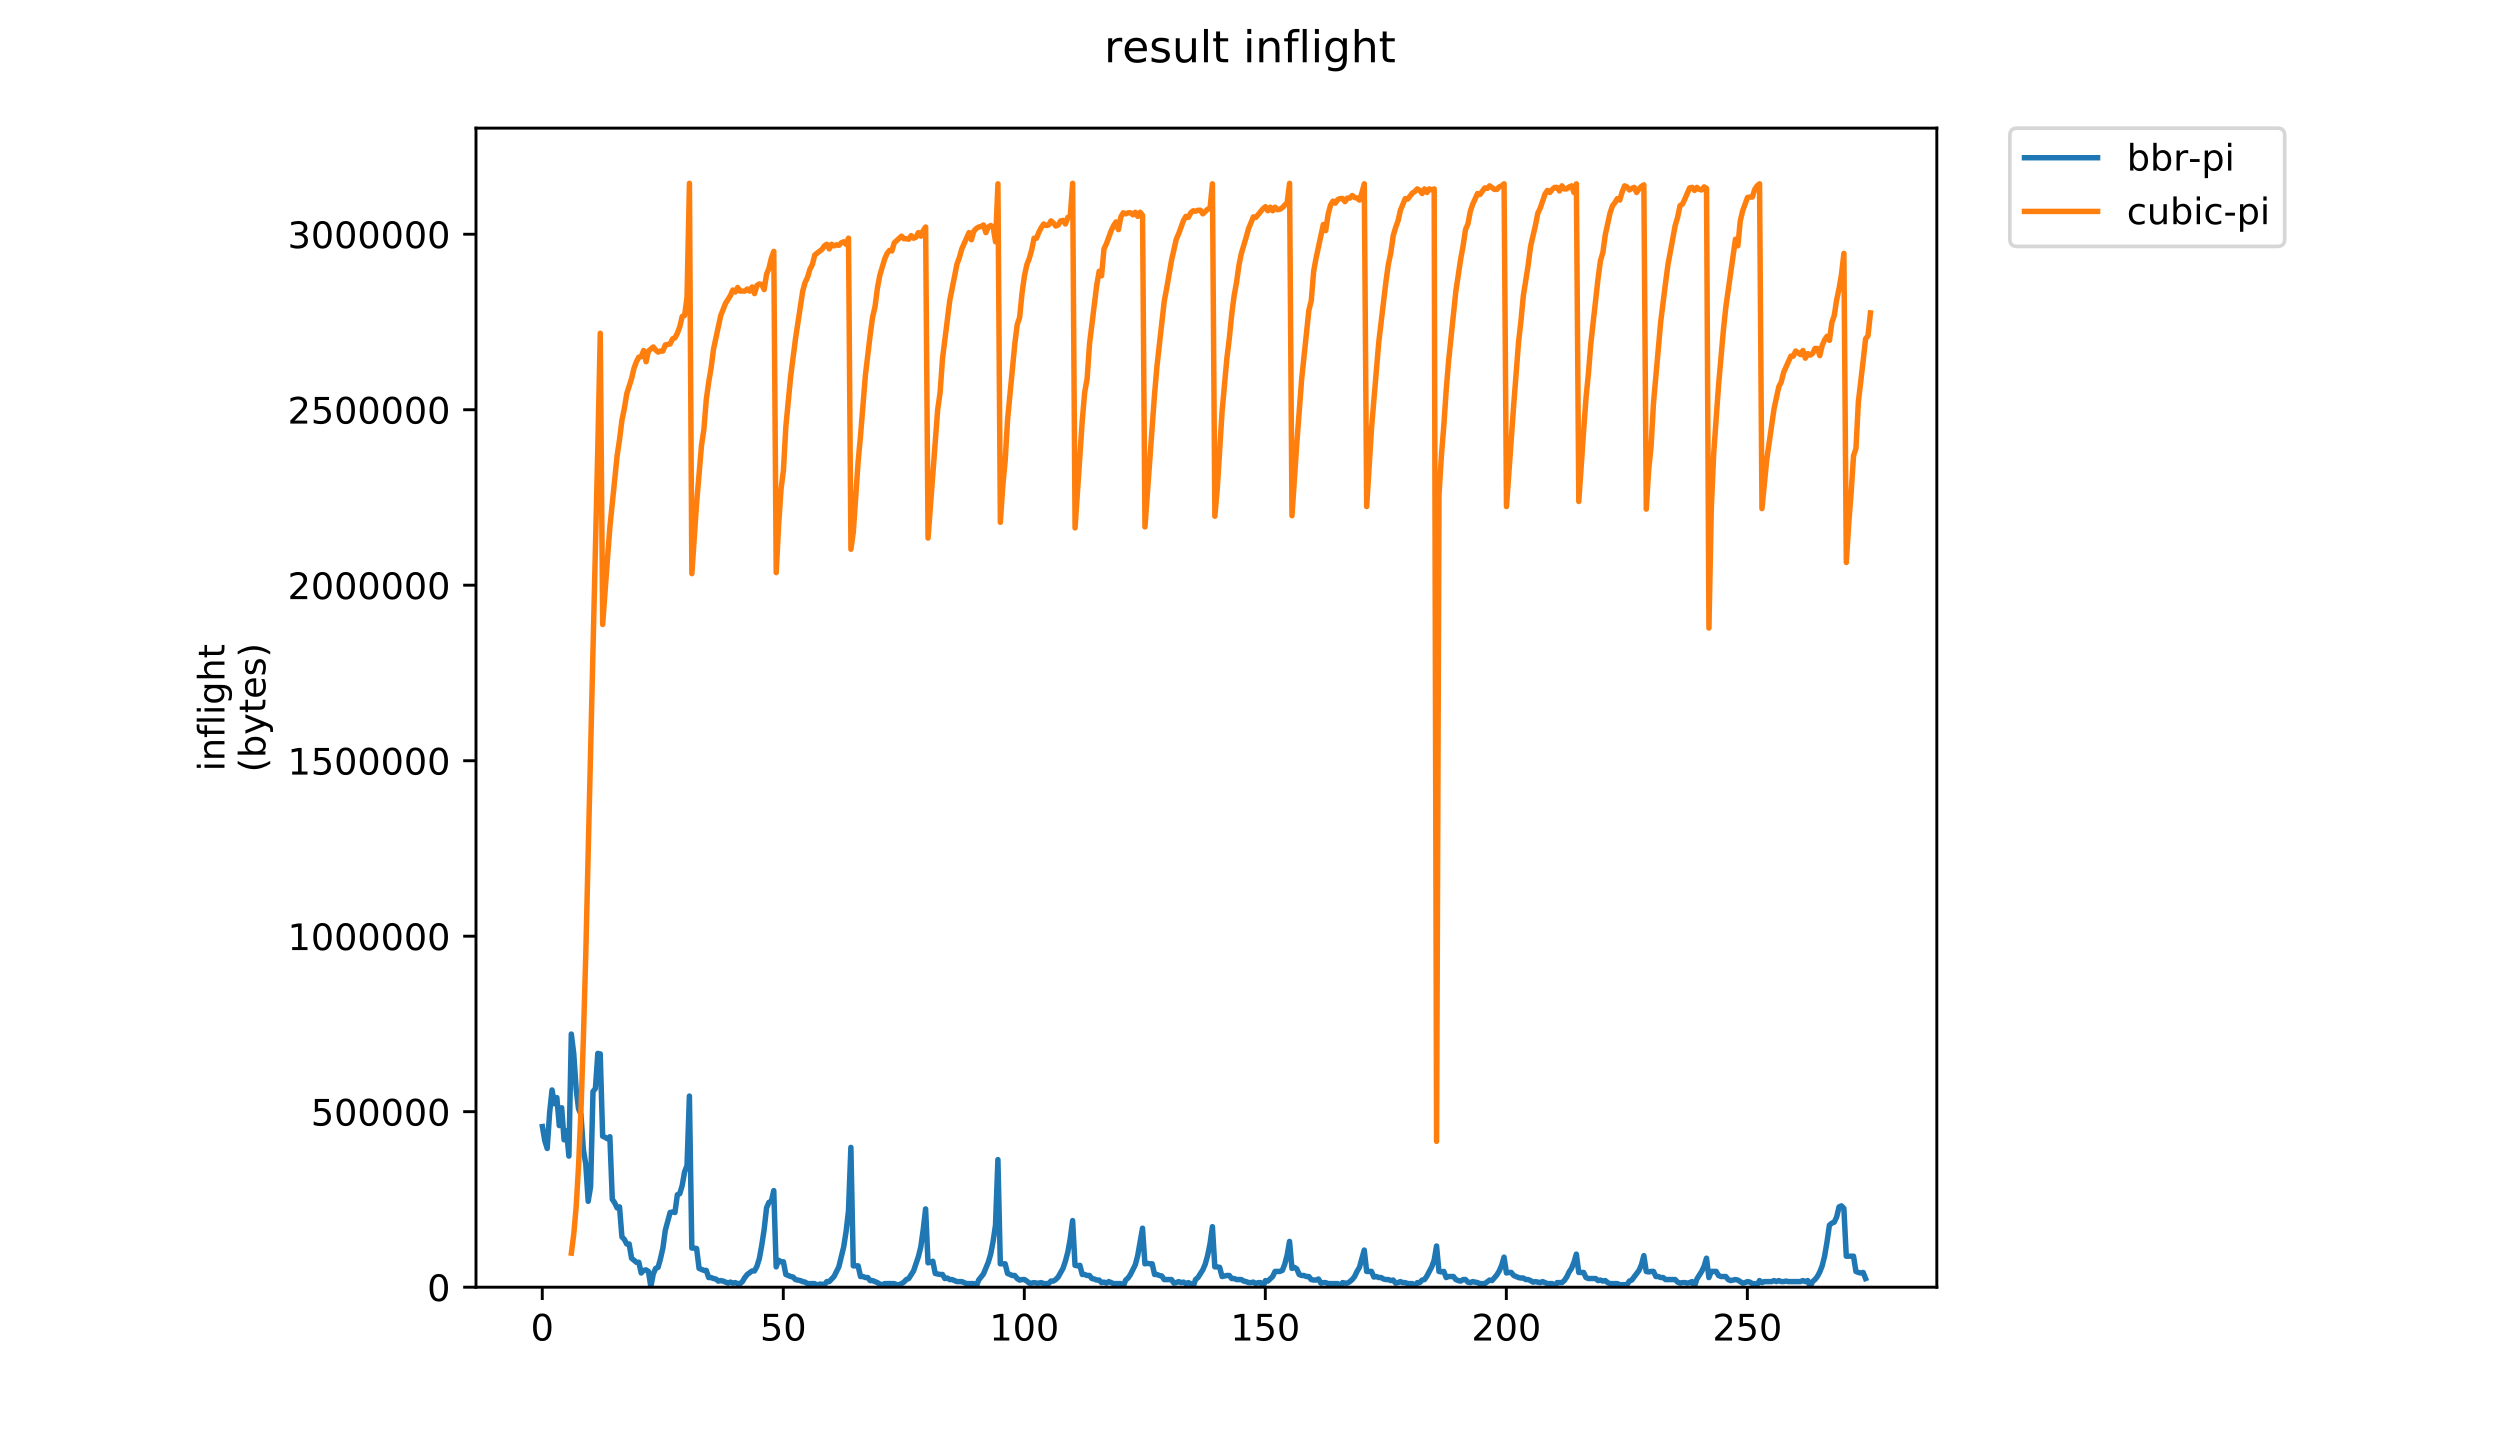 <?xml version="1.0" encoding="utf-8" standalone="no"?>
<!DOCTYPE svg PUBLIC "-//W3C//DTD SVG 1.1//EN"
  "http://www.w3.org/Graphics/SVG/1.1/DTD/svg11.dtd">
<!-- Created with matplotlib (https://matplotlib.org/) -->
<svg height="396pt" version="1.1" viewBox="0 0 684 396" width="684pt" xmlns="http://www.w3.org/2000/svg" xmlns:xlink="http://www.w3.org/1999/xlink">
 <defs>
  <style type="text/css">
*{stroke-linecap:butt;stroke-linejoin:round;}
  </style>
 </defs>
 <g id="figure_1">
  <g id="patch_1">
   <path d="M 0 396 
L 684 396 
L 684 0 
L 0 0 
z
" style="fill:#ffffff;"/>
  </g>
  <g id="axes_1">
   <g id="patch_2">
    <path d="M 130.23 352.174 
L 529.913 352.174 
L 529.913 35.062 
L 130.23 35.062 
z
" style="fill:#ffffff;"/>
   </g>
   <g id="matplotlib.axis_1">
    <g id="xtick_1">
     <g id="line2d_1">
      <defs>
       <path d="M 0 0 
L 0 3.5 
" id="m094ac8087f" style="stroke:#000000;stroke-width:0.8;"/>
      </defs>
      <g>
       <use style="stroke:#000000;stroke-width:0.8;" x="148.366" xlink:href="#m094ac8087f" y="352.174"/>
      </g>
     </g>
     <g id="text_1">
      <!-- 0 -->
      <defs>
       <path d="M 31.781 66.406 
Q 24.172 66.406 20.328 58.906 
Q 16.5 51.422 16.5 36.375 
Q 16.5 21.391 20.328 13.891 
Q 24.172 6.391 31.781 6.391 
Q 39.453 6.391 43.281 13.891 
Q 47.125 21.391 47.125 36.375 
Q 47.125 51.422 43.281 58.906 
Q 39.453 66.406 31.781 66.406 
z
M 31.781 74.219 
Q 44.047 74.219 50.516 64.516 
Q 56.984 54.828 56.984 36.375 
Q 56.984 17.969 50.516 8.266 
Q 44.047 -1.422 31.781 -1.422 
Q 19.531 -1.422 13.062 8.266 
Q 6.594 17.969 6.594 36.375 
Q 6.594 54.828 13.062 64.516 
Q 19.531 74.219 31.781 74.219 
z
" id="DejaVuSans-48"/>
      </defs>
      <g transform="translate(145.185 366.773)scale(0.1 -0.1)">
       <use xlink:href="#DejaVuSans-48"/>
      </g>
     </g>
    </g>
    <g id="xtick_2">
     <g id="line2d_2">
      <g>
       <use style="stroke:#000000;stroke-width:0.8;" x="214.308" xlink:href="#m094ac8087f" y="352.174"/>
      </g>
     </g>
     <g id="text_2">
      <!-- 50 -->
      <defs>
       <path d="M 10.797 72.906 
L 49.516 72.906 
L 49.516 64.594 
L 19.828 64.594 
L 19.828 46.734 
Q 21.969 47.469 24.109 47.828 
Q 26.266 48.188 28.422 48.188 
Q 40.625 48.188 47.75 41.5 
Q 54.891 34.812 54.891 23.391 
Q 54.891 11.625 47.562 5.094 
Q 40.234 -1.422 26.906 -1.422 
Q 22.312 -1.422 17.547 -0.641 
Q 12.797 0.141 7.719 1.703 
L 7.719 11.625 
Q 12.109 9.234 16.797 8.062 
Q 21.484 6.891 26.703 6.891 
Q 35.156 6.891 40.078 11.328 
Q 45.016 15.766 45.016 23.391 
Q 45.016 31 40.078 35.438 
Q 35.156 39.891 26.703 39.891 
Q 22.75 39.891 18.812 39.016 
Q 14.891 38.141 10.797 36.281 
z
" id="DejaVuSans-53"/>
      </defs>
      <g transform="translate(207.945 366.773)scale(0.1 -0.1)">
       <use xlink:href="#DejaVuSans-53"/>
       <use x="63.623" xlink:href="#DejaVuSans-48"/>
      </g>
     </g>
    </g>
    <g id="xtick_3">
     <g id="line2d_3">
      <g>
       <use style="stroke:#000000;stroke-width:0.8;" x="280.25" xlink:href="#m094ac8087f" y="352.174"/>
      </g>
     </g>
     <g id="text_3">
      <!-- 100 -->
      <defs>
       <path d="M 12.406 8.297 
L 28.516 8.297 
L 28.516 63.922 
L 10.984 60.406 
L 10.984 69.391 
L 28.422 72.906 
L 38.281 72.906 
L 38.281 8.297 
L 54.391 8.297 
L 54.391 0 
L 12.406 0 
z
" id="DejaVuSans-49"/>
      </defs>
      <g transform="translate(270.706 366.773)scale(0.1 -0.1)">
       <use xlink:href="#DejaVuSans-49"/>
       <use x="63.623" xlink:href="#DejaVuSans-48"/>
       <use x="127.246" xlink:href="#DejaVuSans-48"/>
      </g>
     </g>
    </g>
    <g id="xtick_4">
     <g id="line2d_4">
      <g>
       <use style="stroke:#000000;stroke-width:0.8;" x="346.192" xlink:href="#m094ac8087f" y="352.174"/>
      </g>
     </g>
     <g id="text_4">
      <!-- 150 -->
      <g transform="translate(336.648 366.773)scale(0.1 -0.1)">
       <use xlink:href="#DejaVuSans-49"/>
       <use x="63.623" xlink:href="#DejaVuSans-53"/>
       <use x="127.246" xlink:href="#DejaVuSans-48"/>
      </g>
     </g>
    </g>
    <g id="xtick_5">
     <g id="line2d_5">
      <g>
       <use style="stroke:#000000;stroke-width:0.8;" x="412.134" xlink:href="#m094ac8087f" y="352.174"/>
      </g>
     </g>
     <g id="text_5">
      <!-- 200 -->
      <defs>
       <path d="M 19.188 8.297 
L 53.609 8.297 
L 53.609 0 
L 7.328 0 
L 7.328 8.297 
Q 12.938 14.109 22.625 23.891 
Q 32.328 33.688 34.812 36.531 
Q 39.547 41.844 41.422 45.531 
Q 43.312 49.219 43.312 52.781 
Q 43.312 58.594 39.234 62.25 
Q 35.156 65.922 28.609 65.922 
Q 23.969 65.922 18.812 64.312 
Q 13.672 62.703 7.812 59.422 
L 7.812 69.391 
Q 13.766 71.781 18.938 73 
Q 24.125 74.219 28.422 74.219 
Q 39.75 74.219 46.484 68.547 
Q 53.219 62.891 53.219 53.422 
Q 53.219 48.922 51.531 44.891 
Q 49.859 40.875 45.406 35.406 
Q 44.188 33.984 37.641 27.219 
Q 31.109 20.453 19.188 8.297 
z
" id="DejaVuSans-50"/>
      </defs>
      <g transform="translate(402.59 366.773)scale(0.1 -0.1)">
       <use xlink:href="#DejaVuSans-50"/>
       <use x="63.623" xlink:href="#DejaVuSans-48"/>
       <use x="127.246" xlink:href="#DejaVuSans-48"/>
      </g>
     </g>
    </g>
    <g id="xtick_6">
     <g id="line2d_6">
      <g>
       <use style="stroke:#000000;stroke-width:0.8;" x="478.076" xlink:href="#m094ac8087f" y="352.174"/>
      </g>
     </g>
     <g id="text_6">
      <!-- 250 -->
      <g transform="translate(468.532 366.773)scale(0.1 -0.1)">
       <use xlink:href="#DejaVuSans-50"/>
       <use x="63.623" xlink:href="#DejaVuSans-53"/>
       <use x="127.246" xlink:href="#DejaVuSans-48"/>
      </g>
     </g>
    </g>
   </g>
   <g id="matplotlib.axis_2">
    <g id="ytick_1">
     <g id="line2d_7">
      <defs>
       <path d="M 0 0 
L -3.5 0 
" id="m3fb149f9ba" style="stroke:#000000;stroke-width:0.8;"/>
      </defs>
      <g>
       <use style="stroke:#000000;stroke-width:0.8;" x="130.23" xlink:href="#m3fb149f9ba" y="352.174"/>
      </g>
     </g>
     <g id="text_7">
      <!-- 0 -->
      <g transform="translate(116.868 355.973)scale(0.1 -0.1)">
       <use xlink:href="#DejaVuSans-48"/>
      </g>
     </g>
    </g>
    <g id="ytick_2">
     <g id="line2d_8">
      <g>
       <use style="stroke:#000000;stroke-width:0.8;" x="130.23" xlink:href="#m3fb149f9ba" y="304.159"/>
      </g>
     </g>
     <g id="text_8">
      <!-- 500000 -->
      <g transform="translate(85.055 307.959)scale(0.1 -0.1)">
       <use xlink:href="#DejaVuSans-53"/>
       <use x="63.623" xlink:href="#DejaVuSans-48"/>
       <use x="127.246" xlink:href="#DejaVuSans-48"/>
       <use x="190.869" xlink:href="#DejaVuSans-48"/>
       <use x="254.492" xlink:href="#DejaVuSans-48"/>
       <use x="318.115" xlink:href="#DejaVuSans-48"/>
      </g>
     </g>
    </g>
    <g id="ytick_3">
     <g id="line2d_9">
      <g>
       <use style="stroke:#000000;stroke-width:0.8;" x="130.23" xlink:href="#m3fb149f9ba" y="256.145"/>
      </g>
     </g>
     <g id="text_9">
      <!-- 1000000 -->
      <g transform="translate(78.693 259.944)scale(0.1 -0.1)">
       <use xlink:href="#DejaVuSans-49"/>
       <use x="63.623" xlink:href="#DejaVuSans-48"/>
       <use x="127.246" xlink:href="#DejaVuSans-48"/>
       <use x="190.869" xlink:href="#DejaVuSans-48"/>
       <use x="254.492" xlink:href="#DejaVuSans-48"/>
       <use x="318.115" xlink:href="#DejaVuSans-48"/>
       <use x="381.738" xlink:href="#DejaVuSans-48"/>
      </g>
     </g>
    </g>
    <g id="ytick_4">
     <g id="line2d_10">
      <g>
       <use style="stroke:#000000;stroke-width:0.8;" x="130.23" xlink:href="#m3fb149f9ba" y="208.13"/>
      </g>
     </g>
     <g id="text_10">
      <!-- 1500000 -->
      <g transform="translate(78.693 211.929)scale(0.1 -0.1)">
       <use xlink:href="#DejaVuSans-49"/>
       <use x="63.623" xlink:href="#DejaVuSans-53"/>
       <use x="127.246" xlink:href="#DejaVuSans-48"/>
       <use x="190.869" xlink:href="#DejaVuSans-48"/>
       <use x="254.492" xlink:href="#DejaVuSans-48"/>
       <use x="318.115" xlink:href="#DejaVuSans-48"/>
       <use x="381.738" xlink:href="#DejaVuSans-48"/>
      </g>
     </g>
    </g>
    <g id="ytick_5">
     <g id="line2d_11">
      <g>
       <use style="stroke:#000000;stroke-width:0.8;" x="130.23" xlink:href="#m3fb149f9ba" y="160.115"/>
      </g>
     </g>
     <g id="text_11">
      <!-- 2000000 -->
      <g transform="translate(78.693 163.915)scale(0.1 -0.1)">
       <use xlink:href="#DejaVuSans-50"/>
       <use x="63.623" xlink:href="#DejaVuSans-48"/>
       <use x="127.246" xlink:href="#DejaVuSans-48"/>
       <use x="190.869" xlink:href="#DejaVuSans-48"/>
       <use x="254.492" xlink:href="#DejaVuSans-48"/>
       <use x="318.115" xlink:href="#DejaVuSans-48"/>
       <use x="381.738" xlink:href="#DejaVuSans-48"/>
      </g>
     </g>
    </g>
    <g id="ytick_6">
     <g id="line2d_12">
      <g>
       <use style="stroke:#000000;stroke-width:0.8;" x="130.23" xlink:href="#m3fb149f9ba" y="112.101"/>
      </g>
     </g>
     <g id="text_12">
      <!-- 2500000 -->
      <g transform="translate(78.693 115.9)scale(0.1 -0.1)">
       <use xlink:href="#DejaVuSans-50"/>
       <use x="63.623" xlink:href="#DejaVuSans-53"/>
       <use x="127.246" xlink:href="#DejaVuSans-48"/>
       <use x="190.869" xlink:href="#DejaVuSans-48"/>
       <use x="254.492" xlink:href="#DejaVuSans-48"/>
       <use x="318.115" xlink:href="#DejaVuSans-48"/>
       <use x="381.738" xlink:href="#DejaVuSans-48"/>
      </g>
     </g>
    </g>
    <g id="ytick_7">
     <g id="line2d_13">
      <g>
       <use style="stroke:#000000;stroke-width:0.8;" x="130.23" xlink:href="#m3fb149f9ba" y="64.086"/>
      </g>
     </g>
     <g id="text_13">
      <!-- 3000000 -->
      <defs>
       <path d="M 40.578 39.312 
Q 47.656 37.797 51.625 33 
Q 55.609 28.219 55.609 21.188 
Q 55.609 10.406 48.188 4.484 
Q 40.766 -1.422 27.094 -1.422 
Q 22.516 -1.422 17.656 -0.516 
Q 12.797 0.391 7.625 2.203 
L 7.625 11.719 
Q 11.719 9.328 16.594 8.109 
Q 21.484 6.891 26.812 6.891 
Q 36.078 6.891 40.938 10.547 
Q 45.797 14.203 45.797 21.188 
Q 45.797 27.641 41.281 31.266 
Q 36.766 34.906 28.719 34.906 
L 20.219 34.906 
L 20.219 43.016 
L 29.109 43.016 
Q 36.375 43.016 40.234 45.922 
Q 44.094 48.828 44.094 54.297 
Q 44.094 59.906 40.109 62.906 
Q 36.141 65.922 28.719 65.922 
Q 24.656 65.922 20.016 65.031 
Q 15.375 64.156 9.812 62.312 
L 9.812 71.094 
Q 15.438 72.656 20.344 73.438 
Q 25.25 74.219 29.594 74.219 
Q 40.828 74.219 47.359 69.109 
Q 53.906 64.016 53.906 55.328 
Q 53.906 49.266 50.438 45.094 
Q 46.969 40.922 40.578 39.312 
z
" id="DejaVuSans-51"/>
      </defs>
      <g transform="translate(78.693 67.885)scale(0.1 -0.1)">
       <use xlink:href="#DejaVuSans-51"/>
       <use x="63.623" xlink:href="#DejaVuSans-48"/>
       <use x="127.246" xlink:href="#DejaVuSans-48"/>
       <use x="190.869" xlink:href="#DejaVuSans-48"/>
       <use x="254.492" xlink:href="#DejaVuSans-48"/>
       <use x="318.115" xlink:href="#DejaVuSans-48"/>
       <use x="381.738" xlink:href="#DejaVuSans-48"/>
      </g>
     </g>
    </g>
    <g id="text_14">
     <!-- inflight -->
     <defs>
      <path d="M 9.422 54.688 
L 18.406 54.688 
L 18.406 0 
L 9.422 0 
z
M 9.422 75.984 
L 18.406 75.984 
L 18.406 64.594 
L 9.422 64.594 
z
" id="DejaVuSans-105"/>
      <path d="M 54.891 33.016 
L 54.891 0 
L 45.906 0 
L 45.906 32.719 
Q 45.906 40.484 42.875 44.328 
Q 39.844 48.188 33.797 48.188 
Q 26.516 48.188 22.312 43.547 
Q 18.109 38.922 18.109 30.906 
L 18.109 0 
L 9.078 0 
L 9.078 54.688 
L 18.109 54.688 
L 18.109 46.188 
Q 21.344 51.125 25.703 53.562 
Q 30.078 56 35.797 56 
Q 45.219 56 50.047 50.172 
Q 54.891 44.344 54.891 33.016 
z
" id="DejaVuSans-110"/>
      <path d="M 37.109 75.984 
L 37.109 68.5 
L 28.516 68.5 
Q 23.688 68.5 21.797 66.547 
Q 19.922 64.594 19.922 59.516 
L 19.922 54.688 
L 34.719 54.688 
L 34.719 47.703 
L 19.922 47.703 
L 19.922 0 
L 10.891 0 
L 10.891 47.703 
L 2.297 47.703 
L 2.297 54.688 
L 10.891 54.688 
L 10.891 58.5 
Q 10.891 67.625 15.141 71.797 
Q 19.391 75.984 28.609 75.984 
z
" id="DejaVuSans-102"/>
      <path d="M 9.422 75.984 
L 18.406 75.984 
L 18.406 0 
L 9.422 0 
z
" id="DejaVuSans-108"/>
      <path d="M 45.406 27.984 
Q 45.406 37.75 41.375 43.109 
Q 37.359 48.484 30.078 48.484 
Q 22.859 48.484 18.828 43.109 
Q 14.797 37.75 14.797 27.984 
Q 14.797 18.266 18.828 12.891 
Q 22.859 7.516 30.078 7.516 
Q 37.359 7.516 41.375 12.891 
Q 45.406 18.266 45.406 27.984 
z
M 54.391 6.781 
Q 54.391 -7.172 48.188 -13.984 
Q 42 -20.797 29.203 -20.797 
Q 24.469 -20.797 20.266 -20.094 
Q 16.062 -19.391 12.109 -17.922 
L 12.109 -9.188 
Q 16.062 -11.328 19.922 -12.344 
Q 23.781 -13.375 27.781 -13.375 
Q 36.625 -13.375 41.016 -8.766 
Q 45.406 -4.156 45.406 5.172 
L 45.406 9.625 
Q 42.625 4.781 38.281 2.391 
Q 33.938 0 27.875 0 
Q 17.828 0 11.672 7.656 
Q 5.516 15.328 5.516 27.984 
Q 5.516 40.672 11.672 48.328 
Q 17.828 56 27.875 56 
Q 33.938 56 38.281 53.609 
Q 42.625 51.219 45.406 46.391 
L 45.406 54.688 
L 54.391 54.688 
z
" id="DejaVuSans-103"/>
      <path d="M 54.891 33.016 
L 54.891 0 
L 45.906 0 
L 45.906 32.719 
Q 45.906 40.484 42.875 44.328 
Q 39.844 48.188 33.797 48.188 
Q 26.516 48.188 22.312 43.547 
Q 18.109 38.922 18.109 30.906 
L 18.109 0 
L 9.078 0 
L 9.078 75.984 
L 18.109 75.984 
L 18.109 46.188 
Q 21.344 51.125 25.703 53.562 
Q 30.078 56 35.797 56 
Q 45.219 56 50.047 50.172 
Q 54.891 44.344 54.891 33.016 
z
" id="DejaVuSans-104"/>
      <path d="M 18.312 70.219 
L 18.312 54.688 
L 36.812 54.688 
L 36.812 47.703 
L 18.312 47.703 
L 18.312 18.016 
Q 18.312 11.328 20.141 9.422 
Q 21.969 7.516 27.594 7.516 
L 36.812 7.516 
L 36.812 0 
L 27.594 0 
Q 17.188 0 13.234 3.875 
Q 9.281 7.766 9.281 18.016 
L 9.281 47.703 
L 2.688 47.703 
L 2.688 54.688 
L 9.281 54.688 
L 9.281 70.219 
z
" id="DejaVuSans-116"/>
     </defs>
     <g transform="translate(61.415 211.018)rotate(-90)scale(0.1 -0.1)">
      <use xlink:href="#DejaVuSans-105"/>
      <use x="27.783" xlink:href="#DejaVuSans-110"/>
      <use x="91.162" xlink:href="#DejaVuSans-102"/>
      <use x="126.367" xlink:href="#DejaVuSans-108"/>
      <use x="154.15" xlink:href="#DejaVuSans-105"/>
      <use x="181.934" xlink:href="#DejaVuSans-103"/>
      <use x="245.41" xlink:href="#DejaVuSans-104"/>
      <use x="308.789" xlink:href="#DejaVuSans-116"/>
     </g>
     <!-- (bytes) -->
     <defs>
      <path d="M 31 75.875 
Q 24.469 64.656 21.281 53.656 
Q 18.109 42.672 18.109 31.391 
Q 18.109 20.125 21.312 9.062 
Q 24.516 -2 31 -13.188 
L 23.188 -13.188 
Q 15.875 -1.703 12.234 9.375 
Q 8.594 20.453 8.594 31.391 
Q 8.594 42.281 12.203 53.312 
Q 15.828 64.359 23.188 75.875 
z
" id="DejaVuSans-40"/>
      <path d="M 48.688 27.297 
Q 48.688 37.203 44.609 42.844 
Q 40.531 48.484 33.406 48.484 
Q 26.266 48.484 22.188 42.844 
Q 18.109 37.203 18.109 27.297 
Q 18.109 17.391 22.188 11.75 
Q 26.266 6.109 33.406 6.109 
Q 40.531 6.109 44.609 11.75 
Q 48.688 17.391 48.688 27.297 
z
M 18.109 46.391 
Q 20.953 51.266 25.266 53.625 
Q 29.594 56 35.594 56 
Q 45.562 56 51.781 48.094 
Q 58.016 40.188 58.016 27.297 
Q 58.016 14.406 51.781 6.484 
Q 45.562 -1.422 35.594 -1.422 
Q 29.594 -1.422 25.266 0.953 
Q 20.953 3.328 18.109 8.203 
L 18.109 0 
L 9.078 0 
L 9.078 75.984 
L 18.109 75.984 
z
" id="DejaVuSans-98"/>
      <path d="M 32.172 -5.078 
Q 28.375 -14.844 24.75 -17.812 
Q 21.141 -20.797 15.094 -20.797 
L 7.906 -20.797 
L 7.906 -13.281 
L 13.188 -13.281 
Q 16.891 -13.281 18.938 -11.516 
Q 21 -9.766 23.484 -3.219 
L 25.094 0.875 
L 2.984 54.688 
L 12.5 54.688 
L 29.594 11.922 
L 46.688 54.688 
L 56.203 54.688 
z
" id="DejaVuSans-121"/>
      <path d="M 56.203 29.594 
L 56.203 25.203 
L 14.891 25.203 
Q 15.484 15.922 20.484 11.062 
Q 25.484 6.203 34.422 6.203 
Q 39.594 6.203 44.453 7.469 
Q 49.312 8.734 54.109 11.281 
L 54.109 2.781 
Q 49.266 0.734 44.188 -0.344 
Q 39.109 -1.422 33.891 -1.422 
Q 20.797 -1.422 13.156 6.188 
Q 5.516 13.812 5.516 26.812 
Q 5.516 40.234 12.766 48.109 
Q 20.016 56 32.328 56 
Q 43.359 56 49.781 48.891 
Q 56.203 41.797 56.203 29.594 
z
M 47.219 32.234 
Q 47.125 39.594 43.094 43.984 
Q 39.062 48.391 32.422 48.391 
Q 24.906 48.391 20.391 44.141 
Q 15.875 39.891 15.188 32.172 
z
" id="DejaVuSans-101"/>
      <path d="M 44.281 53.078 
L 44.281 44.578 
Q 40.484 46.531 36.375 47.5 
Q 32.281 48.484 27.875 48.484 
Q 21.188 48.484 17.844 46.438 
Q 14.5 44.391 14.5 40.281 
Q 14.5 37.156 16.891 35.375 
Q 19.281 33.594 26.516 31.984 
L 29.594 31.297 
Q 39.156 29.25 43.188 25.516 
Q 47.219 21.781 47.219 15.094 
Q 47.219 7.469 41.188 3.016 
Q 35.156 -1.422 24.609 -1.422 
Q 20.219 -1.422 15.453 -0.562 
Q 10.688 0.297 5.422 2 
L 5.422 11.281 
Q 10.406 8.688 15.234 7.391 
Q 20.062 6.109 24.812 6.109 
Q 31.156 6.109 34.562 8.281 
Q 37.984 10.453 37.984 14.406 
Q 37.984 18.062 35.516 20.016 
Q 33.062 21.969 24.703 23.781 
L 21.578 24.516 
Q 13.234 26.266 9.516 29.906 
Q 5.812 33.547 5.812 39.891 
Q 5.812 47.609 11.281 51.797 
Q 16.75 56 26.812 56 
Q 31.781 56 36.172 55.266 
Q 40.578 54.547 44.281 53.078 
z
" id="DejaVuSans-115"/>
      <path d="M 8.016 75.875 
L 15.828 75.875 
Q 23.141 64.359 26.781 53.312 
Q 30.422 42.281 30.422 31.391 
Q 30.422 20.453 26.781 9.375 
Q 23.141 -1.703 15.828 -13.188 
L 8.016 -13.188 
Q 14.5 -2 17.703 9.062 
Q 20.906 20.125 20.906 31.391 
Q 20.906 42.672 17.703 53.656 
Q 14.5 64.656 8.016 75.875 
z
" id="DejaVuSans-41"/>
     </defs>
     <g transform="translate(72.613 211.295)rotate(-90)scale(0.1 -0.1)">
      <use xlink:href="#DejaVuSans-40"/>
      <use x="39.014" xlink:href="#DejaVuSans-98"/>
      <use x="102.49" xlink:href="#DejaVuSans-121"/>
      <use x="161.67" xlink:href="#DejaVuSans-116"/>
      <use x="200.879" xlink:href="#DejaVuSans-101"/>
      <use x="262.402" xlink:href="#DejaVuSans-115"/>
      <use x="314.502" xlink:href="#DejaVuSans-41"/>
     </g>
    </g>
   </g>
   <g id="line2d_14">
    <path clip-path="url(#p455b0e1796)" d="M 148.398 308.234 
L 149.057 312.128 
L 149.716 314.213 
L 150.376 304.48 
L 151.035 298.223 
L 151.695 301.977 
L 152.354 300.308 
L 153.013 307.956 
L 153.673 303.089 
L 154.332 311.85 
L 154.992 309.347 
L 155.651 316.299 
L 156.311 282.927 
L 156.97 288.211 
L 157.629 297.944 
L 158.289 303.367 
L 158.948 304.897 
L 159.608 314.491 
L 160.267 318.524 
L 160.927 328.675 
L 161.586 324.642 
L 162.245 298.64 
L 162.905 297.805 
L 163.564 288.211 
L 164.224 288.35 
L 164.883 310.876 
L 165.542 311.154 
L 166.202 311.571 
L 166.861 311.015 
L 167.521 328.118 
L 168.18 329.092 
L 168.84 330.482 
L 169.499 330.204 
L 170.158 338.408 
L 170.818 339.103 
L 171.477 340.355 
L 172.137 340.355 
L 172.796 344.248 
L 174.115 345.361 
L 174.774 345.361 
L 175.434 348.281 
L 176.093 347.585 
L 176.753 347.446 
L 177.412 347.864 
L 178.071 352.035 
L 178.731 348.559 
L 179.39 347.029 
L 180.05 346.751 
L 180.709 344.387 
L 181.369 341.467 
L 182.028 336.601 
L 183.347 331.734 
L 184.006 331.595 
L 184.666 331.734 
L 185.325 326.867 
L 185.984 326.589 
L 186.644 324.364 
L 187.303 320.61 
L 187.963 318.941 
L 188.622 299.891 
L 189.282 341.467 
L 189.941 341.467 
L 190.6 341.606 
L 191.26 347.029 
L 192.579 347.585 
L 193.238 347.585 
L 193.897 349.532 
L 194.557 349.532 
L 195.216 349.81 
L 195.876 349.949 
L 196.535 350.506 
L 197.195 350.367 
L 197.854 350.506 
L 199.173 351.062 
L 199.832 350.784 
L 200.492 351.062 
L 201.151 350.923 
L 201.811 351.201 
L 202.47 351.201 
L 203.129 350.645 
L 203.789 349.532 
L 204.448 348.698 
L 205.767 347.725 
L 206.426 347.725 
L 207.086 346.473 
L 207.745 344.387 
L 208.405 340.772 
L 209.064 336.461 
L 209.724 330.482 
L 210.383 328.953 
L 211.042 328.675 
L 211.702 325.755 
L 212.361 346.612 
L 213.021 344.804 
L 213.68 345.222 
L 214.339 345.222 
L 214.999 348.698 
L 216.318 349.254 
L 216.977 349.393 
L 217.637 350.088 
L 218.955 350.367 
L 219.615 350.645 
L 220.274 350.784 
L 220.934 351.201 
L 222.912 351.201 
L 223.571 351.618 
L 224.231 351.34 
L 224.89 351.34 
L 225.55 351.618 
L 226.209 350.645 
L 226.868 350.645 
L 228.187 349.254 
L 229.506 346.612 
L 230.825 341.189 
L 231.484 337.018 
L 232.144 331.317 
L 232.803 313.935 
L 233.463 346.334 
L 234.781 346.334 
L 235.441 349.254 
L 236.1 349.254 
L 236.76 349.532 
L 237.419 349.532 
L 238.079 350.367 
L 238.738 350.367 
L 240.057 350.923 
L 240.716 351.34 
L 241.376 351.479 
L 242.035 351.201 
L 244.673 351.201 
L 245.332 351.479 
L 245.992 351.479 
L 246.651 351.201 
L 247.31 350.784 
L 247.97 350.088 
L 248.629 349.81 
L 249.948 347.725 
L 251.267 343.831 
L 251.926 341.189 
L 252.586 336.461 
L 253.245 330.76 
L 253.905 345.5 
L 254.564 345.361 
L 255.224 345.083 
L 255.883 348.42 
L 257.202 348.698 
L 257.861 348.698 
L 258.521 349.81 
L 259.18 349.671 
L 259.839 350.088 
L 260.499 350.088 
L 261.818 350.645 
L 263.137 350.645 
L 264.455 351.201 
L 266.434 351.201 
L 267.093 352.035 
L 267.752 350.227 
L 269.071 348.559 
L 270.39 345.361 
L 271.05 343.136 
L 271.709 339.66 
L 272.368 335.21 
L 273.028 317.272 
L 273.687 345.778 
L 275.006 345.778 
L 275.666 348.42 
L 276.984 348.976 
L 277.644 348.976 
L 278.303 349.81 
L 278.963 350.227 
L 279.622 350.088 
L 280.281 350.088 
L 280.941 350.506 
L 281.6 351.062 
L 282.26 351.062 
L 282.919 350.923 
L 283.579 351.062 
L 284.238 351.062 
L 284.897 350.923 
L 285.557 351.201 
L 286.876 351.201 
L 287.535 350.506 
L 288.194 350.506 
L 288.854 350.088 
L 289.513 349.393 
L 290.832 347.029 
L 291.492 345.083 
L 292.151 342.58 
L 292.81 338.964 
L 293.47 333.959 
L 294.129 346.195 
L 294.789 346.334 
L 295.448 346.195 
L 296.108 348.698 
L 296.767 348.698 
L 297.426 348.976 
L 298.086 348.976 
L 298.745 349.81 
L 299.405 349.949 
L 300.064 350.227 
L 300.723 350.227 
L 301.383 350.923 
L 302.042 350.784 
L 302.702 351.062 
L 303.361 350.645 
L 304.68 351.201 
L 306.658 351.201 
L 307.318 352.035 
L 307.977 350.227 
L 308.636 349.671 
L 309.296 348.698 
L 310.615 346.056 
L 311.274 343.553 
L 312.593 336.044 
L 313.252 345.778 
L 313.912 345.639 
L 314.571 345.778 
L 315.231 345.778 
L 315.89 348.698 
L 316.55 348.698 
L 317.209 348.976 
L 317.868 349.115 
L 318.528 350.088 
L 320.506 350.088 
L 321.165 351.062 
L 321.825 350.923 
L 322.484 350.645 
L 323.144 350.923 
L 323.803 350.784 
L 324.463 351.201 
L 325.122 350.923 
L 325.781 351.201 
L 326.441 352.035 
L 327.1 350.088 
L 327.76 349.532 
L 329.078 347.446 
L 329.738 345.917 
L 330.397 343.553 
L 331.057 340.355 
L 331.716 335.627 
L 332.376 346.612 
L 333.035 346.612 
L 333.694 346.751 
L 334.354 349.254 
L 335.673 348.976 
L 336.332 348.976 
L 336.992 349.81 
L 337.651 349.81 
L 338.31 350.088 
L 339.629 350.088 
L 340.289 350.506 
L 340.948 350.645 
L 341.607 350.923 
L 342.267 350.923 
L 342.926 350.784 
L 343.586 351.201 
L 344.245 350.923 
L 344.905 350.923 
L 345.564 352.035 
L 346.223 350.367 
L 346.883 350.506 
L 348.202 349.254 
L 348.861 347.864 
L 350.18 347.864 
L 350.839 347.585 
L 351.499 345.917 
L 352.158 343.414 
L 352.818 339.66 
L 353.477 347.029 
L 354.136 346.751 
L 354.796 347.168 
L 355.455 348.698 
L 356.115 348.976 
L 356.774 348.976 
L 357.434 349.254 
L 358.093 349.254 
L 358.752 350.088 
L 359.412 350.227 
L 360.071 350.227 
L 360.731 349.949 
L 361.39 351.062 
L 362.049 350.923 
L 362.709 350.923 
L 363.368 351.201 
L 366.006 351.201 
L 366.665 352.035 
L 367.325 350.923 
L 367.984 351.062 
L 368.644 351.062 
L 369.303 350.645 
L 369.962 350.088 
L 370.622 349.254 
L 371.281 347.864 
L 371.941 346.751 
L 373.26 342.023 
L 373.919 347.864 
L 375.238 347.864 
L 375.897 349.393 
L 376.557 349.254 
L 377.216 349.532 
L 377.876 349.532 
L 378.535 349.949 
L 379.194 350.088 
L 379.854 350.088 
L 380.513 350.367 
L 381.173 350.227 
L 381.832 351.062 
L 382.491 350.923 
L 383.151 350.645 
L 383.81 350.923 
L 384.47 350.923 
L 385.129 351.201 
L 386.448 351.201 
L 387.107 352.035 
L 387.767 350.923 
L 388.426 350.923 
L 389.086 350.227 
L 389.745 350.088 
L 390.404 349.115 
L 391.723 346.612 
L 392.383 344.804 
L 393.042 340.911 
L 393.702 347.864 
L 394.361 348.003 
L 395.02 347.864 
L 395.68 349.532 
L 396.339 349.254 
L 397.658 349.254 
L 398.318 350.088 
L 398.977 350.367 
L 399.636 350.506 
L 400.296 350.088 
L 400.955 350.088 
L 401.615 350.784 
L 402.274 350.923 
L 402.933 350.645 
L 404.252 350.923 
L 404.912 351.201 
L 406.231 351.201 
L 407.549 350.227 
L 408.209 350.367 
L 409.528 348.837 
L 410.187 347.725 
L 410.846 346.195 
L 411.506 343.97 
L 412.165 348.281 
L 412.825 348.142 
L 413.484 348.142 
L 414.144 348.976 
L 415.462 349.532 
L 416.122 349.671 
L 416.781 349.671 
L 417.441 350.088 
L 418.1 350.088 
L 418.76 350.367 
L 419.419 350.784 
L 420.078 350.645 
L 421.397 350.923 
L 422.057 350.645 
L 423.375 351.201 
L 424.694 351.201 
L 425.354 352.035 
L 426.013 350.923 
L 427.332 350.923 
L 427.991 350.367 
L 428.651 349.393 
L 429.31 348.003 
L 429.97 347.029 
L 430.629 345.361 
L 431.288 343.136 
L 431.948 348.142 
L 433.267 348.142 
L 433.926 349.532 
L 434.586 349.81 
L 436.564 349.81 
L 437.223 350.367 
L 437.883 350.227 
L 438.542 350.506 
L 439.202 350.367 
L 439.861 350.923 
L 440.52 351.201 
L 442.499 351.201 
L 443.158 351.479 
L 445.136 351.479 
L 445.796 350.506 
L 446.455 350.227 
L 448.433 347.585 
L 449.093 346.056 
L 449.752 343.553 
L 450.412 347.864 
L 451.071 348.003 
L 451.73 347.864 
L 452.39 347.864 
L 453.049 349.254 
L 453.709 349.254 
L 454.368 349.532 
L 455.028 349.532 
L 455.687 350.088 
L 458.325 350.088 
L 458.984 350.784 
L 459.644 351.062 
L 460.303 350.923 
L 460.962 350.923 
L 461.622 351.062 
L 462.281 350.923 
L 462.941 350.645 
L 463.6 352.035 
L 464.259 349.949 
L 465.578 347.864 
L 466.238 346.473 
L 466.897 344.248 
L 467.557 349.532 
L 468.216 347.864 
L 469.535 347.864 
L 470.194 348.976 
L 470.854 349.254 
L 472.172 349.254 
L 472.832 350.088 
L 473.491 350.367 
L 474.81 350.088 
L 475.47 350.227 
L 476.788 351.062 
L 477.448 350.923 
L 478.107 350.645 
L 478.767 350.784 
L 479.426 351.201 
L 480.086 351.201 
L 480.745 351.479 
L 481.404 350.367 
L 482.064 350.923 
L 482.723 350.645 
L 484.701 350.645 
L 485.361 350.367 
L 486.02 350.645 
L 486.68 350.367 
L 487.339 350.645 
L 487.999 350.645 
L 488.658 350.506 
L 489.317 350.645 
L 492.614 350.645 
L 493.274 350.367 
L 493.933 350.645 
L 494.593 350.367 
L 495.252 352.035 
L 495.912 350.645 
L 496.571 350.088 
L 497.23 349.254 
L 497.89 348.003 
L 498.549 346.334 
L 499.209 343.692 
L 499.868 339.799 
L 500.528 335.21 
L 501.187 334.654 
L 501.846 334.376 
L 502.506 332.985 
L 503.165 330.204 
L 503.825 329.926 
L 504.484 330.621 
L 505.143 343.692 
L 507.122 343.692 
L 507.781 347.864 
L 508.441 348.142 
L 509.1 348.281 
L 509.759 348.142 
L 510.419 349.81 
L 510.419 349.81 
" style="fill:none;stroke:#1f77b4;stroke-linecap:square;stroke-width:1.5;"/>
   </g>
   <g id="line2d_15">
    <path clip-path="url(#p455b0e1796)" d="M 156.319 342.858 
L 156.978 337.713 
L 157.637 330.204 
L 158.297 318.941 
L 158.956 303.646 
L 159.616 284.039 
L 160.275 260.818 
L 163.572 121.907 
L 164.232 91.176 
L 164.891 170.852 
L 166.21 152.776 
L 166.869 144.155 
L 168.847 124.688 
L 169.507 120.238 
L 170.166 114.954 
L 170.826 111.756 
L 171.485 107.723 
L 172.804 103.552 
L 173.463 100.771 
L 174.123 98.963 
L 174.782 97.712 
L 175.442 97.573 
L 176.101 95.904 
L 176.761 98.963 
L 177.42 96.043 
L 178.739 94.931 
L 179.398 95.765 
L 180.058 96.321 
L 180.717 96.043 
L 181.376 96.043 
L 182.036 94.374 
L 183.355 94.096 
L 184.014 92.706 
L 184.674 92.428 
L 185.333 91.176 
L 185.992 89.369 
L 186.652 86.588 
L 187.311 86.31 
L 187.971 81.304 
L 188.63 50.156 
L 189.289 156.947 
L 190.608 137.48 
L 191.927 121.907 
L 192.587 117.457 
L 193.246 109.253 
L 193.905 104.525 
L 194.565 100.632 
L 195.224 95.487 
L 197.203 86.31 
L 198.521 82.972 
L 199.84 80.887 
L 200.5 79.357 
L 201.159 79.913 
L 201.818 78.662 
L 202.478 79.635 
L 203.797 79.635 
L 204.456 79.079 
L 205.116 79.635 
L 205.775 78.523 
L 206.434 80.33 
L 207.094 78.106 
L 207.753 77.688 
L 208.413 77.827 
L 209.072 79.218 
L 209.731 75.046 
L 210.391 73.378 
L 211.05 70.597 
L 211.71 68.789 
L 212.369 156.669 
L 213.029 143.737 
L 213.688 133.865 
L 214.347 128.72 
L 215.007 116.762 
L 216.326 102.996 
L 217.645 92.706 
L 219.623 79.635 
L 220.282 77.271 
L 220.942 75.881 
L 221.601 73.656 
L 222.26 72.405 
L 222.92 69.763 
L 224.898 68.233 
L 225.558 67.26 
L 226.217 66.842 
L 226.876 68.094 
L 227.536 66.842 
L 228.195 67.26 
L 228.855 66.982 
L 229.514 67.121 
L 230.173 66.425 
L 230.833 66.147 
L 231.492 66.842 
L 232.152 65.174 
L 232.811 150.273 
L 233.471 145.545 
L 234.789 126.217 
L 235.449 119.125 
L 236.768 102.718 
L 238.087 91.593 
L 238.746 86.727 
L 239.405 83.946 
L 240.065 78.801 
L 240.724 75.325 
L 242.043 70.875 
L 242.702 69.345 
L 243.362 68.511 
L 244.021 68.65 
L 244.681 66.425 
L 246.659 64.618 
L 247.318 65.313 
L 247.978 65.313 
L 248.637 65.452 
L 249.297 64.479 
L 249.956 65.174 
L 250.615 64.896 
L 251.275 63.644 
L 251.934 64.618 
L 252.594 63.088 
L 253.253 62.115 
L 253.913 147.214 
L 256.55 112.034 
L 257.21 107.445 
L 257.869 98.129 
L 259.847 82.277 
L 261.826 72.265 
L 262.485 70.458 
L 263.144 68.094 
L 265.123 63.644 
L 265.782 65.591 
L 266.442 63.227 
L 267.101 62.532 
L 267.76 62.115 
L 268.42 61.976 
L 269.079 61.559 
L 269.739 63.644 
L 270.398 62.115 
L 271.057 61.698 
L 271.717 62.115 
L 272.376 66.147 
L 273.036 50.295 
L 273.695 142.903 
L 274.355 133.031 
L 275.014 126.078 
L 275.673 114.815 
L 277.652 94.096 
L 278.311 88.812 
L 278.971 86.866 
L 279.63 80.191 
L 280.289 75.464 
L 280.949 72.405 
L 281.608 70.736 
L 282.268 68.372 
L 282.927 65.174 
L 283.586 65.174 
L 284.246 63.505 
L 284.905 62.254 
L 285.565 61.28 
L 286.224 61.698 
L 286.884 61.559 
L 287.543 60.446 
L 288.202 61.002 
L 288.862 61.837 
L 289.521 61.559 
L 290.181 60.446 
L 290.84 60.307 
L 291.499 61.28 
L 292.159 59.473 
L 292.818 59.195 
L 293.478 50.156 
L 294.137 144.433 
L 296.115 114.954 
L 296.775 107.306 
L 297.434 103.691 
L 298.094 94.096 
L 300.072 77.967 
L 300.731 74.212 
L 301.391 75.464 
L 302.05 68.094 
L 302.71 66.703 
L 304.028 63.088 
L 304.688 61.698 
L 305.347 60.724 
L 306.007 62.81 
L 306.666 59.334 
L 307.326 58.221 
L 307.985 58.499 
L 308.644 58.221 
L 309.304 58.221 
L 309.963 58.778 
L 310.623 58.082 
L 311.282 59.195 
L 311.941 58.082 
L 312.601 58.917 
L 313.26 144.155 
L 315.898 107.723 
L 316.557 100.076 
L 318.536 82.416 
L 319.195 78.94 
L 320.514 71.292 
L 321.833 65.452 
L 322.492 63.922 
L 323.811 60.307 
L 324.47 59.195 
L 325.13 59.473 
L 325.789 58.221 
L 326.449 57.665 
L 327.108 57.804 
L 327.768 57.526 
L 328.427 57.526 
L 329.086 58.499 
L 330.405 57.248 
L 331.065 56.97 
L 331.724 50.295 
L 332.383 141.235 
L 333.043 133.726 
L 334.362 112.59 
L 335.681 97.99 
L 336.34 92.567 
L 336.999 86.031 
L 337.659 80.887 
L 338.318 77.271 
L 338.978 72.544 
L 339.637 69.345 
L 340.956 64.896 
L 341.615 62.532 
L 342.934 59.334 
L 343.594 59.473 
L 345.572 57.109 
L 346.231 56.553 
L 346.891 57.665 
L 347.55 56.692 
L 348.21 57.665 
L 348.869 56.692 
L 349.528 57.387 
L 350.188 57.248 
L 350.847 56.831 
L 352.166 55.44 
L 352.825 50.156 
L 353.485 141.095 
L 354.804 121.35 
L 356.123 103.83 
L 358.101 84.919 
L 358.76 82.277 
L 359.42 74.212 
L 360.079 70.597 
L 362.057 61.42 
L 362.717 63.088 
L 363.376 58.639 
L 364.036 56.136 
L 364.695 55.023 
L 365.354 55.579 
L 366.014 54.606 
L 366.673 54.328 
L 367.333 54.328 
L 367.992 55.162 
L 368.652 54.189 
L 369.311 54.189 
L 369.97 53.494 
L 370.63 54.05 
L 371.289 54.189 
L 371.949 54.745 
L 372.608 52.798 
L 373.267 50.295 
L 373.927 138.593 
L 375.246 117.179 
L 377.224 93.679 
L 379.202 76.993 
L 379.862 72.265 
L 380.521 69.206 
L 381.181 64.479 
L 381.84 62.254 
L 382.499 60.446 
L 383.159 57.526 
L 384.478 54.328 
L 385.137 54.467 
L 386.456 52.798 
L 387.115 52.381 
L 387.775 51.686 
L 388.434 52.103 
L 389.094 52.937 
L 389.753 51.686 
L 390.412 52.659 
L 391.072 51.686 
L 391.731 51.964 
L 392.391 51.686 
L 393.05 312.267 
L 393.709 135.394 
L 394.369 124.688 
L 395.028 116.484 
L 395.688 106.611 
L 396.347 98.685 
L 398.325 79.635 
L 399.644 70.875 
L 400.304 67.26 
L 400.963 62.81 
L 401.623 61.28 
L 402.282 57.804 
L 402.941 55.858 
L 404.26 52.937 
L 404.92 53.216 
L 406.238 51.408 
L 406.898 51.547 
L 407.557 50.852 
L 408.876 51.825 
L 409.536 51.825 
L 410.195 51.13 
L 410.854 50.852 
L 411.514 50.295 
L 412.173 138.593 
L 414.151 110.782 
L 415.47 93.679 
L 416.13 87.839 
L 416.789 80.887 
L 418.108 72.544 
L 418.767 67.399 
L 420.086 61.698 
L 420.746 58.36 
L 421.405 56.97 
L 422.724 53.076 
L 423.383 52.103 
L 424.043 52.659 
L 424.702 51.825 
L 425.362 51.269 
L 426.021 51.269 
L 426.68 52.242 
L 427.34 50.852 
L 427.999 51.686 
L 428.659 51.686 
L 429.318 51.13 
L 429.978 50.852 
L 430.637 52.659 
L 431.296 50.295 
L 431.956 137.202 
L 433.275 118.013 
L 433.934 108.836 
L 434.593 102.161 
L 435.253 93.957 
L 437.231 76.159 
L 437.891 71.292 
L 438.55 69.067 
L 439.209 64.201 
L 440.528 58.221 
L 441.188 56.275 
L 441.847 55.44 
L 442.507 54.328 
L 443.166 54.745 
L 443.825 52.52 
L 444.485 50.852 
L 445.144 51.13 
L 445.804 51.964 
L 446.463 51.547 
L 447.122 51.269 
L 447.782 52.659 
L 448.441 51.686 
L 449.101 50.991 
L 449.76 50.574 
L 450.42 139.288 
L 451.079 128.581 
L 451.738 122.046 
L 452.398 110.226 
L 454.376 87.978 
L 455.695 77.41 
L 456.354 72.405 
L 458.333 61.698 
L 458.992 59.473 
L 459.651 56.275 
L 460.311 55.858 
L 460.97 54.467 
L 462.289 51.408 
L 462.949 51.269 
L 463.608 52.103 
L 464.267 51.269 
L 464.927 51.825 
L 465.586 51.964 
L 466.246 51.13 
L 466.905 51.547 
L 467.564 171.826 
L 468.224 138.732 
L 468.883 123.853 
L 470.202 105.359 
L 471.521 90.342 
L 472.18 84.085 
L 474.818 65.452 
L 475.478 67.26 
L 476.137 60.446 
L 476.796 57.665 
L 478.115 54.05 
L 478.775 53.911 
L 479.434 53.911 
L 480.093 51.825 
L 480.753 50.852 
L 481.412 50.295 
L 482.072 139.149 
L 483.391 125.661 
L 485.369 111.895 
L 486.688 105.777 
L 487.347 104.525 
L 488.006 101.883 
L 489.985 97.434 
L 490.644 97.434 
L 491.304 96.043 
L 492.622 97.016 
L 493.282 95.904 
L 493.941 97.99 
L 494.601 96.738 
L 495.26 97.156 
L 495.92 96.738 
L 496.579 95.348 
L 497.238 95.348 
L 497.898 97.295 
L 498.557 94.514 
L 499.217 92.984 
L 499.876 92.011 
L 500.535 93.123 
L 501.195 88.256 
L 501.854 86.31 
L 502.514 81.999 
L 503.173 78.94 
L 503.833 75.046 
L 504.492 69.345 
L 505.151 153.888 
L 505.811 143.32 
L 506.47 134.838 
L 507.13 124.688 
L 507.789 122.741 
L 508.448 109.948 
L 509.767 98.685 
L 510.427 92.706 
L 511.086 91.872 
L 511.746 85.614 
L 511.746 85.614 
" style="fill:none;stroke:#ff7f0e;stroke-linecap:square;stroke-width:1.5;"/>
   </g>
   <g id="patch_3">
    <path d="M 130.23 352.174 
L 130.23 35.062 
" style="fill:none;stroke:#000000;stroke-linecap:square;stroke-linejoin:miter;stroke-width:0.8;"/>
   </g>
   <g id="patch_4">
    <path d="M 529.913 352.174 
L 529.913 35.062 
" style="fill:none;stroke:#000000;stroke-linecap:square;stroke-linejoin:miter;stroke-width:0.8;"/>
   </g>
   <g id="patch_5">
    <path d="M 130.23 352.174 
L 529.913 352.174 
" style="fill:none;stroke:#000000;stroke-linecap:square;stroke-linejoin:miter;stroke-width:0.8;"/>
   </g>
   <g id="patch_6">
    <path d="M 130.23 35.062 
L 529.913 35.062 
" style="fill:none;stroke:#000000;stroke-linecap:square;stroke-linejoin:miter;stroke-width:0.8;"/>
   </g>
   <g id="legend_1">
    <g id="patch_7">
     <path d="M 551.897 67.419 
L 623.092 67.419 
Q 625.092 67.419 625.092 65.419 
L 625.092 37.062 
Q 625.092 35.062 623.092 35.062 
L 551.897 35.062 
Q 549.897 35.062 549.897 37.062 
L 549.897 65.419 
Q 549.897 67.419 551.897 67.419 
z
" style="fill:#ffffff;opacity:0.8;stroke:#cccccc;stroke-linejoin:miter;"/>
    </g>
    <g id="line2d_16">
     <path d="M 553.897 43.161 
L 573.897 43.161 
" style="fill:none;stroke:#1f77b4;stroke-linecap:square;stroke-width:1.5;"/>
    </g>
    <g id="line2d_17"/>
    <g id="text_15">
     <!-- bbr-pi -->
     <defs>
      <path d="M 41.109 46.297 
Q 39.594 47.172 37.812 47.578 
Q 36.031 48 33.891 48 
Q 26.266 48 22.188 43.047 
Q 18.109 38.094 18.109 28.812 
L 18.109 0 
L 9.078 0 
L 9.078 54.688 
L 18.109 54.688 
L 18.109 46.188 
Q 20.953 51.172 25.484 53.578 
Q 30.031 56 36.531 56 
Q 37.453 56 38.578 55.875 
Q 39.703 55.766 41.062 55.516 
z
" id="DejaVuSans-114"/>
      <path d="M 4.891 31.391 
L 31.203 31.391 
L 31.203 23.391 
L 4.891 23.391 
z
" id="DejaVuSans-45"/>
      <path d="M 18.109 8.203 
L 18.109 -20.797 
L 9.078 -20.797 
L 9.078 54.688 
L 18.109 54.688 
L 18.109 46.391 
Q 20.953 51.266 25.266 53.625 
Q 29.594 56 35.594 56 
Q 45.562 56 51.781 48.094 
Q 58.016 40.188 58.016 27.297 
Q 58.016 14.406 51.781 6.484 
Q 45.562 -1.422 35.594 -1.422 
Q 29.594 -1.422 25.266 0.953 
Q 20.953 3.328 18.109 8.203 
z
M 48.688 27.297 
Q 48.688 37.203 44.609 42.844 
Q 40.531 48.484 33.406 48.484 
Q 26.266 48.484 22.188 42.844 
Q 18.109 37.203 18.109 27.297 
Q 18.109 17.391 22.188 11.75 
Q 26.266 6.109 33.406 6.109 
Q 40.531 6.109 44.609 11.75 
Q 48.688 17.391 48.688 27.297 
z
" id="DejaVuSans-112"/>
     </defs>
     <g transform="translate(581.897 46.661)scale(0.1 -0.1)">
      <use xlink:href="#DejaVuSans-98"/>
      <use x="63.477" xlink:href="#DejaVuSans-98"/>
      <use x="126.953" xlink:href="#DejaVuSans-114"/>
      <use x="167.973" xlink:href="#DejaVuSans-45"/>
      <use x="204.057" xlink:href="#DejaVuSans-112"/>
      <use x="267.533" xlink:href="#DejaVuSans-105"/>
     </g>
    </g>
    <g id="line2d_18">
     <path d="M 553.897 57.839 
L 573.897 57.839 
" style="fill:none;stroke:#ff7f0e;stroke-linecap:square;stroke-width:1.5;"/>
    </g>
    <g id="line2d_19"/>
    <g id="text_16">
     <!-- cubic-pi -->
     <defs>
      <path d="M 48.781 52.594 
L 48.781 44.188 
Q 44.969 46.297 41.141 47.344 
Q 37.312 48.391 33.406 48.391 
Q 24.656 48.391 19.812 42.844 
Q 14.984 37.312 14.984 27.297 
Q 14.984 17.281 19.812 11.734 
Q 24.656 6.203 33.406 6.203 
Q 37.312 6.203 41.141 7.25 
Q 44.969 8.297 48.781 10.406 
L 48.781 2.094 
Q 45.016 0.344 40.984 -0.531 
Q 36.969 -1.422 32.422 -1.422 
Q 20.062 -1.422 12.781 6.344 
Q 5.516 14.109 5.516 27.297 
Q 5.516 40.672 12.859 48.328 
Q 20.219 56 33.016 56 
Q 37.156 56 41.109 55.141 
Q 45.062 54.297 48.781 52.594 
z
" id="DejaVuSans-99"/>
      <path d="M 8.5 21.578 
L 8.5 54.688 
L 17.484 54.688 
L 17.484 21.922 
Q 17.484 14.156 20.5 10.266 
Q 23.531 6.391 29.594 6.391 
Q 36.859 6.391 41.078 11.031 
Q 45.312 15.672 45.312 23.688 
L 45.312 54.688 
L 54.297 54.688 
L 54.297 0 
L 45.312 0 
L 45.312 8.406 
Q 42.047 3.422 37.719 1 
Q 33.406 -1.422 27.688 -1.422 
Q 18.266 -1.422 13.375 4.438 
Q 8.5 10.297 8.5 21.578 
z
M 31.109 56 
z
" id="DejaVuSans-117"/>
     </defs>
     <g transform="translate(581.897 61.339)scale(0.1 -0.1)">
      <use xlink:href="#DejaVuSans-99"/>
      <use x="54.98" xlink:href="#DejaVuSans-117"/>
      <use x="118.359" xlink:href="#DejaVuSans-98"/>
      <use x="181.836" xlink:href="#DejaVuSans-105"/>
      <use x="209.619" xlink:href="#DejaVuSans-99"/>
      <use x="264.6" xlink:href="#DejaVuSans-45"/>
      <use x="300.684" xlink:href="#DejaVuSans-112"/>
      <use x="364.16" xlink:href="#DejaVuSans-105"/>
     </g>
    </g>
   </g>
  </g>
  <g id="text_17">
   <!-- result inflight -->
   <defs>
    <path id="DejaVuSans-32"/>
   </defs>
   <g transform="translate(302.11 17.038)scale(0.12 -0.12)">
    <use xlink:href="#DejaVuSans-114"/>
    <use x="41.082" xlink:href="#DejaVuSans-101"/>
    <use x="102.605" xlink:href="#DejaVuSans-115"/>
    <use x="154.705" xlink:href="#DejaVuSans-117"/>
    <use x="218.084" xlink:href="#DejaVuSans-108"/>
    <use x="245.867" xlink:href="#DejaVuSans-116"/>
    <use x="285.076" xlink:href="#DejaVuSans-32"/>
    <use x="316.863" xlink:href="#DejaVuSans-105"/>
    <use x="344.646" xlink:href="#DejaVuSans-110"/>
    <use x="408.025" xlink:href="#DejaVuSans-102"/>
    <use x="443.23" xlink:href="#DejaVuSans-108"/>
    <use x="471.014" xlink:href="#DejaVuSans-105"/>
    <use x="498.797" xlink:href="#DejaVuSans-103"/>
    <use x="562.273" xlink:href="#DejaVuSans-104"/>
    <use x="625.652" xlink:href="#DejaVuSans-116"/>
   </g>
  </g>
 </g>
 <defs>
  <clipPath id="p455b0e1796">
   <rect height="317.112" width="399.683" x="130.23" y="35.062"/>
  </clipPath>
 </defs>
</svg>
